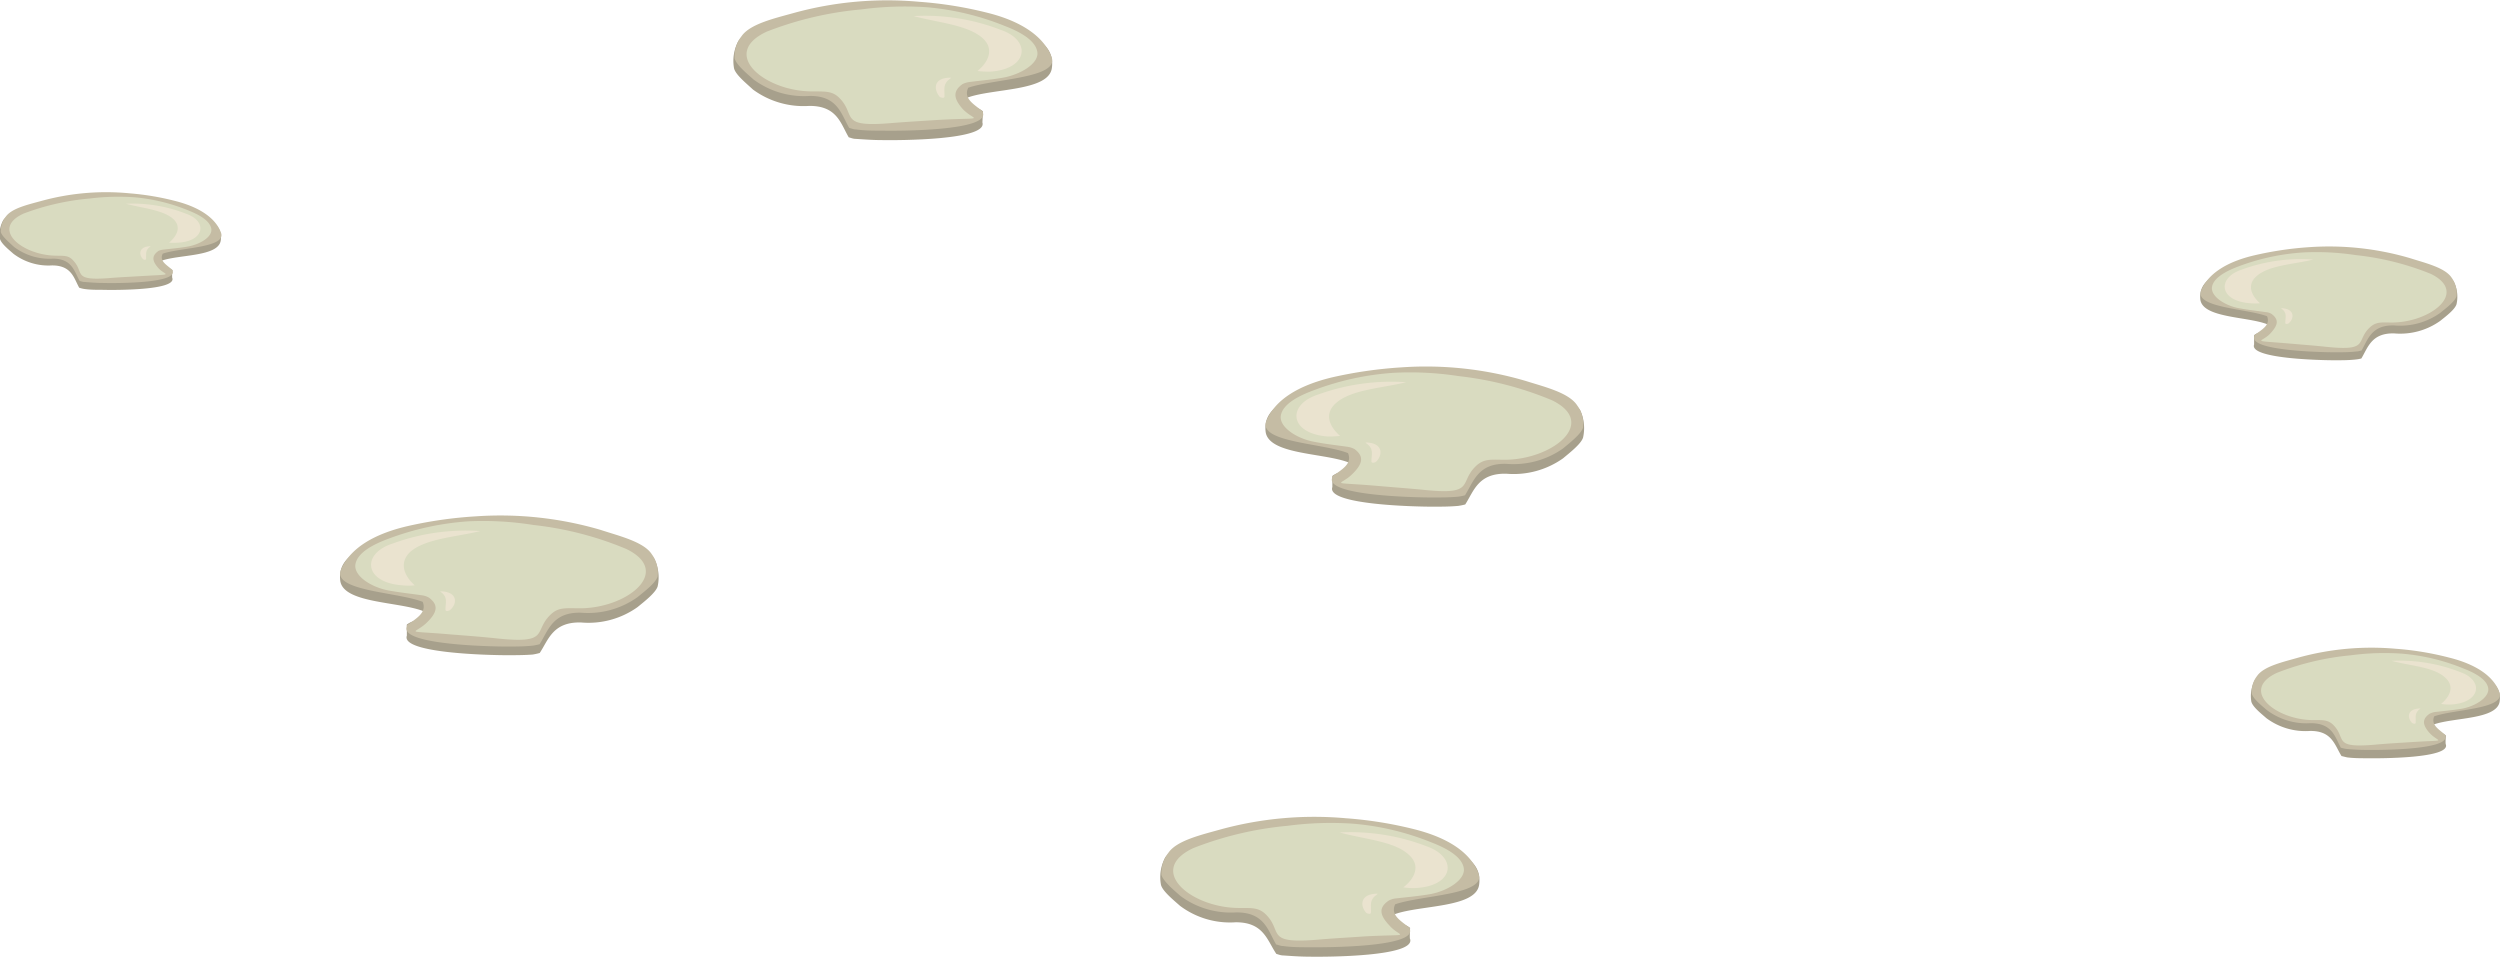 <svg xmlns="http://www.w3.org/2000/svg" viewBox="0 0 225.39 86.28"><defs><style>.cls-1{fill:#a7a08c;}.cls-2{fill:#c5bca4;}.cls-3{fill:#d9dbc0;}.cls-4{fill:#eae3cf;}</style></defs><title>Zasób 2</title><g id="Warstwa_2" data-name="Warstwa 2"><g id="Layer_1" data-name="Layer 1"><path class="cls-1" d="M52.39,56.12a7.62,7.62,0,0,0,5.08-1.38c.59-.48,1.64-1.29,1.82-1.87A3.76,3.76,0,0,0,59,50.41c-.72-1.14-3.2-1.24-4.88-1.78A31.85,31.85,0,0,0,42.92,47.4a37.81,37.81,0,0,0-6.25.91c-3,.71-6.28,1.39-6,4,.2,2.08,5.17,1.91,7.45,2.77.4,1-.61.6-1.44,1.23,0,0,0,1,0,1-.57,1.59,7.46,1.76,9,1.76.79,0,1.59,0,2.35-.06a5.33,5.33,0,0,0,.63-.14C49.44,57.7,49.83,56.05,52.39,56.12Z"/><path class="cls-2" d="M52.39,55.24a7.68,7.68,0,0,0,5.08-1.4c.59-.48,1.64-1.28,1.82-1.86a2.79,2.79,0,0,0-.52-2c-.72-1.14-3-1.67-4.63-2.21a32.08,32.08,0,0,0-11.22-1.22,37.8,37.8,0,0,0-6.25.9c-3,.71-5.13,2-5.93,3.92s5.09,2,7.37,2.89c.4,1-.61,1.5-1.44,2.13a.28.28,0,0,1,0,.13c-.57,1.6,7.46,1.77,9,1.77.79,0,1.59,0,2.35-.08a5.38,5.38,0,0,0,.63-.13C49.44,56.82,49.83,55.17,52.39,55.24Z"/><path class="cls-3" d="M56.48,49.5a30.12,30.12,0,0,0-8.39-2.17A28.76,28.76,0,0,0,42.22,47a25.34,25.34,0,0,0-7.17,1.56c-1.36.5-2.79,1.23-3,2.28s1.38,2.1,3,2.4c1,.18,2,.29,3,.43a1.73,1.73,0,0,1,.62.21c.85.63.8,1.28-.16,2.22-1.12,1.13-2.34.71,2.15,1.1,1.39.11,2.79.21,4.15.36,4.78.5,3.28-.6,4.77-2.09.7-.71,1.29-.64,2.51-.63C56.4,54.94,60.74,51.58,56.48,49.5Z"/><path class="cls-4" d="M37,49.74c1.39-1.19,4.13-1.33,6.3-1.86A19.13,19.13,0,0,0,35.41,49c-2.83.9-2.63,3.52.86,3.77a5.09,5.09,0,0,0,1.12,0C36.35,51.84,36,50.67,37,49.74Z"/><path class="cls-4" d="M39.74,53.31c-.05,0-.09,0-.07,0,.76.53.49,1,.49,1.66,0,.19.34.12.45,0C41.25,54.4,41.27,53.35,39.74,53.31Z"/><path class="cls-1" d="M135.82,42.71a7.71,7.71,0,0,0,5.1-1.39c.57-.48,1.61-1.28,1.8-1.86a3.86,3.86,0,0,0-.25-2.46c-.75-1.14-3.22-1.25-4.9-1.79A31.77,31.77,0,0,0,126.35,34a39.05,39.05,0,0,0-6.25.9c-3,.71-6.29,1.39-6,4,.23,2.09,5.18,1.92,7.45,2.78.42,1-.6.6-1.43,1.23,0,0,0,1,0,1-.58,1.6,7.48,1.77,9,1.77.79,0,1.58,0,2.34-.07a5.15,5.15,0,0,0,.64-.13C132.87,44.29,133.26,42.64,135.82,42.71Z"/><path class="cls-2" d="M135.82,41.82a7.77,7.77,0,0,0,5.1-1.39c.57-.48,1.61-1.28,1.8-1.87a2.76,2.76,0,0,0-.52-2c-.73-1.15-2.95-1.68-4.63-2.21a31.77,31.77,0,0,0-11.22-1.23,39.05,39.05,0,0,0-6.25.9c-3,.72-5.14,2-5.93,3.93s5.09,2,7.36,2.9c.42,1-.6,1.49-1.43,2.12,0,0,0,.08,0,.12-.58,1.6,7.48,1.76,9,1.76.79,0,1.58,0,2.34-.07a3.81,3.81,0,0,0,.64-.13C132.87,43.39,133.26,41.74,135.82,41.82Z"/><path class="cls-3" d="M139.93,36.09a30.54,30.54,0,0,0-8.41-2.18,28.69,28.69,0,0,0-5.86-.3,25,25,0,0,0-7.18,1.56c-1.36.5-2.79,1.22-3,2.26s1.4,2.11,3,2.4c1,.2,2,.31,3,.45a2.12,2.12,0,0,1,.63.2c.86.64.79,1.29-.16,2.23-1.11,1.13-2.34.71,2.16,1.09,1.36.12,2.76.22,4.12.35,4.79.52,3.29-.58,4.77-2.07.71-.71,1.3-.65,2.51-.63C139.82,41.52,144.17,38.17,139.93,36.09Z"/><path class="cls-4" d="M120.46,36.33c1.37-1.21,4.12-1.33,6.31-1.87a19.34,19.34,0,0,0-7.93,1.11c-2.83.9-2.63,3.52.86,3.78a8,8,0,0,0,1.12-.05C119.8,38.42,119.38,37.26,120.46,36.33Z"/><path class="cls-4" d="M123.16,39.89s-.08,0,0,.06c.75.53.48,1,.48,1.65,0,.19.33.13.45,0C124.68,41,124.7,39.93,123.16,39.89Z"/><path class="cls-1" d="M215.86,30.06A6.22,6.22,0,0,0,220,28.93c.47-.38,1.31-1,1.47-1.5a3.05,3.05,0,0,0-.23-2c-.58-.92-2.57-1-3.94-1.44a25.87,25.87,0,0,0-9.06-1,31.87,31.87,0,0,0-5,.73c-2.41.57-5.08,1.12-4.87,3.26.17,1.69,4.19,1.55,6,2.24.33.82-.49.49-1.15,1,0,0,0,.8,0,.84-.47,1.28,6,1.42,7.26,1.42.66,0,1.29,0,1.91-.07a3.44,3.44,0,0,0,.5-.09C213.48,31.34,213.8,30,215.86,30.06Z"/><path class="cls-2" d="M215.86,29.34A6.22,6.22,0,0,0,220,28.21c.47-.39,1.31-1,1.47-1.5a2.42,2.42,0,0,0-.43-1.66c-.59-.92-2.37-1.33-3.74-1.77a25.87,25.87,0,0,0-9.06-1,30.76,30.76,0,0,0-5,.74c-2.41.56-4.16,1.62-4.79,3.17s4.11,1.63,5.94,2.32c.33.82-.49,1.21-1.15,1.71,0,0,0,.08,0,.11-.47,1.29,6,1.43,7.26,1.43.66,0,1.29,0,1.91-.07.18,0,.35-.06.5-.09C213.48,30.61,213.8,29.28,215.86,29.34Z"/><path class="cls-3" d="M219.17,24.7A24.89,24.89,0,0,0,212.39,23a23.43,23.43,0,0,0-4.75-.24A20.15,20.15,0,0,0,201.86,24c-1.1.41-2.26,1-2.43,1.84s1.12,1.7,2.4,1.94c.81.16,1.63.24,2.44.36a1.18,1.18,0,0,1,.52.16c.68.51.62,1-.14,1.8s-1.88.57,1.74.87c1.11.1,2.24.18,3.34.3,3.87.4,2.66-.49,3.86-1.69.57-.56,1-.52,2-.5C219.09,29.09,222.6,26.39,219.17,24.7Z"/><path class="cls-4" d="M203.44,24.9c1.13-1,3.34-1.06,5.11-1.5a15.5,15.5,0,0,0-6.4.89c-2.29.74-2.12,2.84.71,3.05a5,5,0,0,0,.89,0C202.92,26.59,202.58,25.65,203.44,24.9Z"/><path class="cls-4" d="M205.64,27.78s-.08,0,0,0c.61.43.39.81.39,1.33,0,.15.27.11.35,0C206.86,28.67,206.88,27.81,205.64,27.78Z"/><path class="cls-1" d="M4.68,23.93A5.23,5.23,0,0,1,1.2,22.87C.82,22.53.14,22,0,21.55a2.59,2.59,0,0,1,.3-1.71c.55-.77,2.27-.81,3.47-1.15a22.57,22.57,0,0,1,7.85-.64,24.84,24.84,0,0,1,4.28.73c2,.55,4.29,1.08,4,2.92-.24,1.44-3.67,1.24-5.29,1.79-.34.68.39.42.93.87,0,0-.05.67,0,.72.32,1.11-5.27,1.08-6.33,1.05-.56,0-1.11,0-1.63-.08a3.15,3.15,0,0,1-.44-.11C6.66,25.08,6.46,23.92,4.68,23.93Z"/><path class="cls-2" d="M4.74,23.32a5.29,5.29,0,0,1-3.49-1.07C.88,21.9.19,21.33.07,20.92a2.14,2.14,0,0,1,.46-1.4c.57-.78,2.12-1.1,3.33-1.44a22,22,0,0,1,7.83-.65,24.14,24.14,0,0,1,4.3.74c2,.54,3.47,1.49,3.94,2.83s-3.64,1.31-5.26,1.87c-.33.68.36,1,.9,1.49v.09c.32,1.12-5.28,1.09-6.34,1.06-.55,0-1.09-.05-1.63-.09-.15,0-.29-.06-.42-.09C6.69,24.46,6.5,23.3,4.74,23.32Z"/><path class="cls-3" d="M2.14,19.25A22.16,22.16,0,0,1,8.07,17.9a20.7,20.7,0,0,1,4.09-.11A16.63,16.63,0,0,1,17.05,19c.94.38,1.88.9,2,1.63S18,22.06,16.86,22.24c-.69.12-1.41.18-2.1.26a1.51,1.51,0,0,0-.47.12c-.61.43-.61.88,0,1.56s1.6.53-1.55.71c-.94.06-1.93.1-2.87.18-3.34.26-2.26-.47-3.22-1.53C6.2,23,5.8,23.07,5,23.05,2,23-.91,20.63,2.14,19.25Z"/><path class="cls-4" d="M15.65,19.77c-.91-.85-2.83-1-4.29-1.4a13.13,13.13,0,0,1,5.44.91c1.92.67,1.66,2.48-.78,2.6a6.09,6.09,0,0,1-.78,0C16,21.24,16.34,20.44,15.65,19.77Z"/><path class="cls-4" d="M13.59,22.2s.06,0,0,0c-.54.35-.39.69-.42,1.14,0,.13-.24.09-.3,0C12.49,22.94,12.52,22.2,13.59,22.2Z"/><path class="cls-1" d="M111.39,83.15a7.51,7.51,0,0,1-5-1.48c-.56-.5-1.57-1.31-1.72-1.89a3.76,3.76,0,0,1,.38-2.47c.78-1.12,3.26-1.19,5-1.68a32,32,0,0,1,11.27-1,35.55,35.55,0,0,1,6.19,1c3,.75,6.23,1.49,5.84,4.15-.31,2.07-5.27,1.81-7.58,2.63-.46,1,.57.61,1.36,1.25,0,0-.06,1,0,1,.49,1.59-7.57,1.62-9.1,1.59-.79,0-1.58-.06-2.33-.11-.24,0-.44-.09-.63-.14C114.24,84.78,113.93,83.13,111.39,83.15Z"/><path class="cls-2" d="M111.43,82.26a7.63,7.63,0,0,1-5-1.48c-.56-.49-1.55-1.32-1.72-1.9a3,3,0,0,1,.63-2c.77-1.12,3-1.62,4.73-2.11a32,32,0,0,1,11.27-1,35.82,35.82,0,0,1,6.2,1c3,.76,5.05,2.09,5.76,4s-5.21,1.94-7.52,2.76c-.45,1,.54,1.5,1.33,2.14,0,0,0,.08,0,.13.51,1.6-7.55,1.62-9.08,1.6-.8,0-1.58,0-2.35-.11-.24,0-.42-.1-.63-.14C114.31,83.89,114,82.23,111.43,82.26Z"/><path class="cls-3" d="M107.61,76.45a31.07,31.07,0,0,1,8.48-2,29.65,29.65,0,0,1,5.89-.19,24.16,24.16,0,0,1,7.08,1.69c1.35.52,2.74,1.28,2.91,2.32s-1.49,2.08-3.08,2.35c-1,.17-2,.26-3.06.38a1.72,1.72,0,0,0-.64.2c-.88.61-.85,1.26.06,2.22,1,1.16,2.3.77-2.2,1-1.39.1-2.8.17-4.16.29-4.81.41-3.25-.65-4.67-2.17-.67-.72-1.26-.68-2.46-.68C107.43,81.88,103.26,78.46,107.61,76.45Z"/><path class="cls-4" d="M127,77.05c-1.31-1.22-4.06-1.39-6.22-2a19.11,19.11,0,0,1,7.87,1.26c2.78,1,2.46,3.56-1,3.75a6,6,0,0,1-1.13-.06C127.61,79.15,128.08,78,127,77.05Z"/><path class="cls-4" d="M124.16,80.57s.08,0,0,.06c-.76.52-.52,1-.56,1.64,0,.18-.33.13-.45,0C122.59,81.63,122.64,80.58,124.16,80.57Z"/><path class="cls-1" d="M72.94,9.55a7.7,7.7,0,0,1-5.06-1.48c-.53-.5-1.55-1.31-1.7-1.9a3.77,3.77,0,0,1,.39-2.47c.78-1.11,3.25-1.18,5-1.68A32.14,32.14,0,0,1,82.79,1,35.62,35.62,0,0,1,89,2c3,.76,6.22,1.49,5.83,4.15-.3,2.08-5.27,1.81-7.58,2.64-.47,1,.58.6,1.37,1.25,0,0-.05,1-.05,1,.5,1.6-7.55,1.62-9.08,1.59-.81,0-1.57-.06-2.35-.11-.23,0-.42-.09-.62-.14C75.8,11.17,75.48,9.52,72.94,9.55Z"/><path class="cls-2" d="M73,8.65a7.65,7.65,0,0,1-5.06-1.48c-.55-.49-1.55-1.31-1.71-1.9a2.94,2.94,0,0,1,.62-2c.77-1.12,3-1.62,4.75-2.11a31.7,31.7,0,0,1,11.25-1,35.5,35.5,0,0,1,6.2,1c3,.75,5.06,2.11,5.76,4S89.61,7.1,87.29,7.91c-.46,1,.54,1.5,1.33,2.15,0,0,0,.08,0,.12.51,1.62-7.55,1.63-9.08,1.6-.81,0-1.58,0-2.36-.11-.23,0-.42-.09-.62-.14C75.83,10.29,75.53,8.63,73,8.65Z"/><path class="cls-3" d="M69.13,2.85a31,31,0,0,1,8.51-2,29.7,29.7,0,0,1,5.89-.2,24.32,24.32,0,0,1,7.08,1.7c1.35.52,2.73,1.27,2.91,2.32S92,6.72,90.44,7c-1,.18-2,.26-3,.39a2.07,2.07,0,0,0-.66.19c-.87.62-.84,1.27,0,2.23,1.07,1.15,2.33.76-2.19,1-1.38.09-2.78.17-4.16.28-4.8.42-3.25-.65-4.67-2.17-.66-.72-1.26-.67-2.47-.68C69,8.28,64.8,4.86,69.13,2.85Z"/><path class="cls-4" d="M88.6,3.45c-1.35-1.22-4.07-1.41-6.23-2a18.84,18.84,0,0,1,7.87,1.25c2.79.95,2.45,3.56-1,3.76a8.24,8.24,0,0,1-1.11-.06C89.16,5.55,89.63,4.39,88.6,3.45Z"/><path class="cls-4" d="M85.7,7s.09,0,0,.06c-.75.51-.52,1-.55,1.64,0,.19-.34.13-.46,0C84.15,8,84.17,7,85.7,7Z"/><path class="cls-1" d="M208.25,65.9a5.89,5.89,0,0,1-3.93-1.16c-.44-.39-1.23-1-1.35-1.49a3.08,3.08,0,0,1,.31-1.92c.6-.89,2.54-.92,3.88-1.32a25.23,25.23,0,0,1,8.8-.79,27.28,27.28,0,0,1,4.85.79c2.31.6,4.85,1.17,4.55,3.23-.24,1.64-4.11,1.43-5.93,2.07-.36.77.47.48,1.08,1,0,0-.06.76,0,.81.39,1.25-5.89,1.26-7.09,1.24-.62,0-1.24,0-1.83-.08l-.49-.12C210.48,67.17,210.25,65.87,208.25,65.9Z"/><path class="cls-2" d="M208.28,65.2A5.89,5.89,0,0,1,204.35,64c-.44-.38-1.23-1-1.34-1.48a2.29,2.29,0,0,1,.48-1.58c.61-.88,2.36-1.26,3.71-1.65a24.73,24.73,0,0,1,8.79-.8,26.91,26.91,0,0,1,4.83.8c2.33.58,4,1.64,4.52,3.14s-4.06,1.51-5.88,2.15c-.33.78.44,1.18,1,1.68,0,0,0,.06,0,.1.38,1.25-5.9,1.27-7.1,1.25q-.93,0-1.83-.09a4.53,4.53,0,0,1-.49-.11C210.52,66.47,210.29,65.18,208.28,65.2Z"/><path class="cls-3" d="M205.28,60.66a24.43,24.43,0,0,1,6.65-1.58,22.78,22.78,0,0,1,4.6-.15,18.61,18.61,0,0,1,5.52,1.32c1.07.41,2.17,1,2.28,1.81s-1.16,1.62-2.41,1.84c-.79.13-1.58.2-2.37.29a1.53,1.53,0,0,0-.51.16c-.69.48-.65,1,0,1.73.83.91,1.8.6-1.71.83-1.08.07-2.18.13-3.25.23-3.74.32-2.55-.52-3.64-1.7-.52-.57-1-.52-1.92-.52C205.16,64.9,201.89,62.23,205.28,60.66Z"/><path class="cls-4" d="M220.49,61.13c-1-1-3.18-1.09-4.87-1.55a14.88,14.88,0,0,1,6.15,1c2.18.74,1.92,2.78-.81,2.94a5.2,5.2,0,0,1-.88-.06C220.92,62.77,221.28,61.87,220.49,61.13Z"/><path class="cls-4" d="M218.23,63.87s.07,0,0,0c-.59.41-.41.78-.44,1.29,0,.14-.25.1-.34,0C217,64.71,217,63.88,218.23,63.87Z"/></g></g></svg>